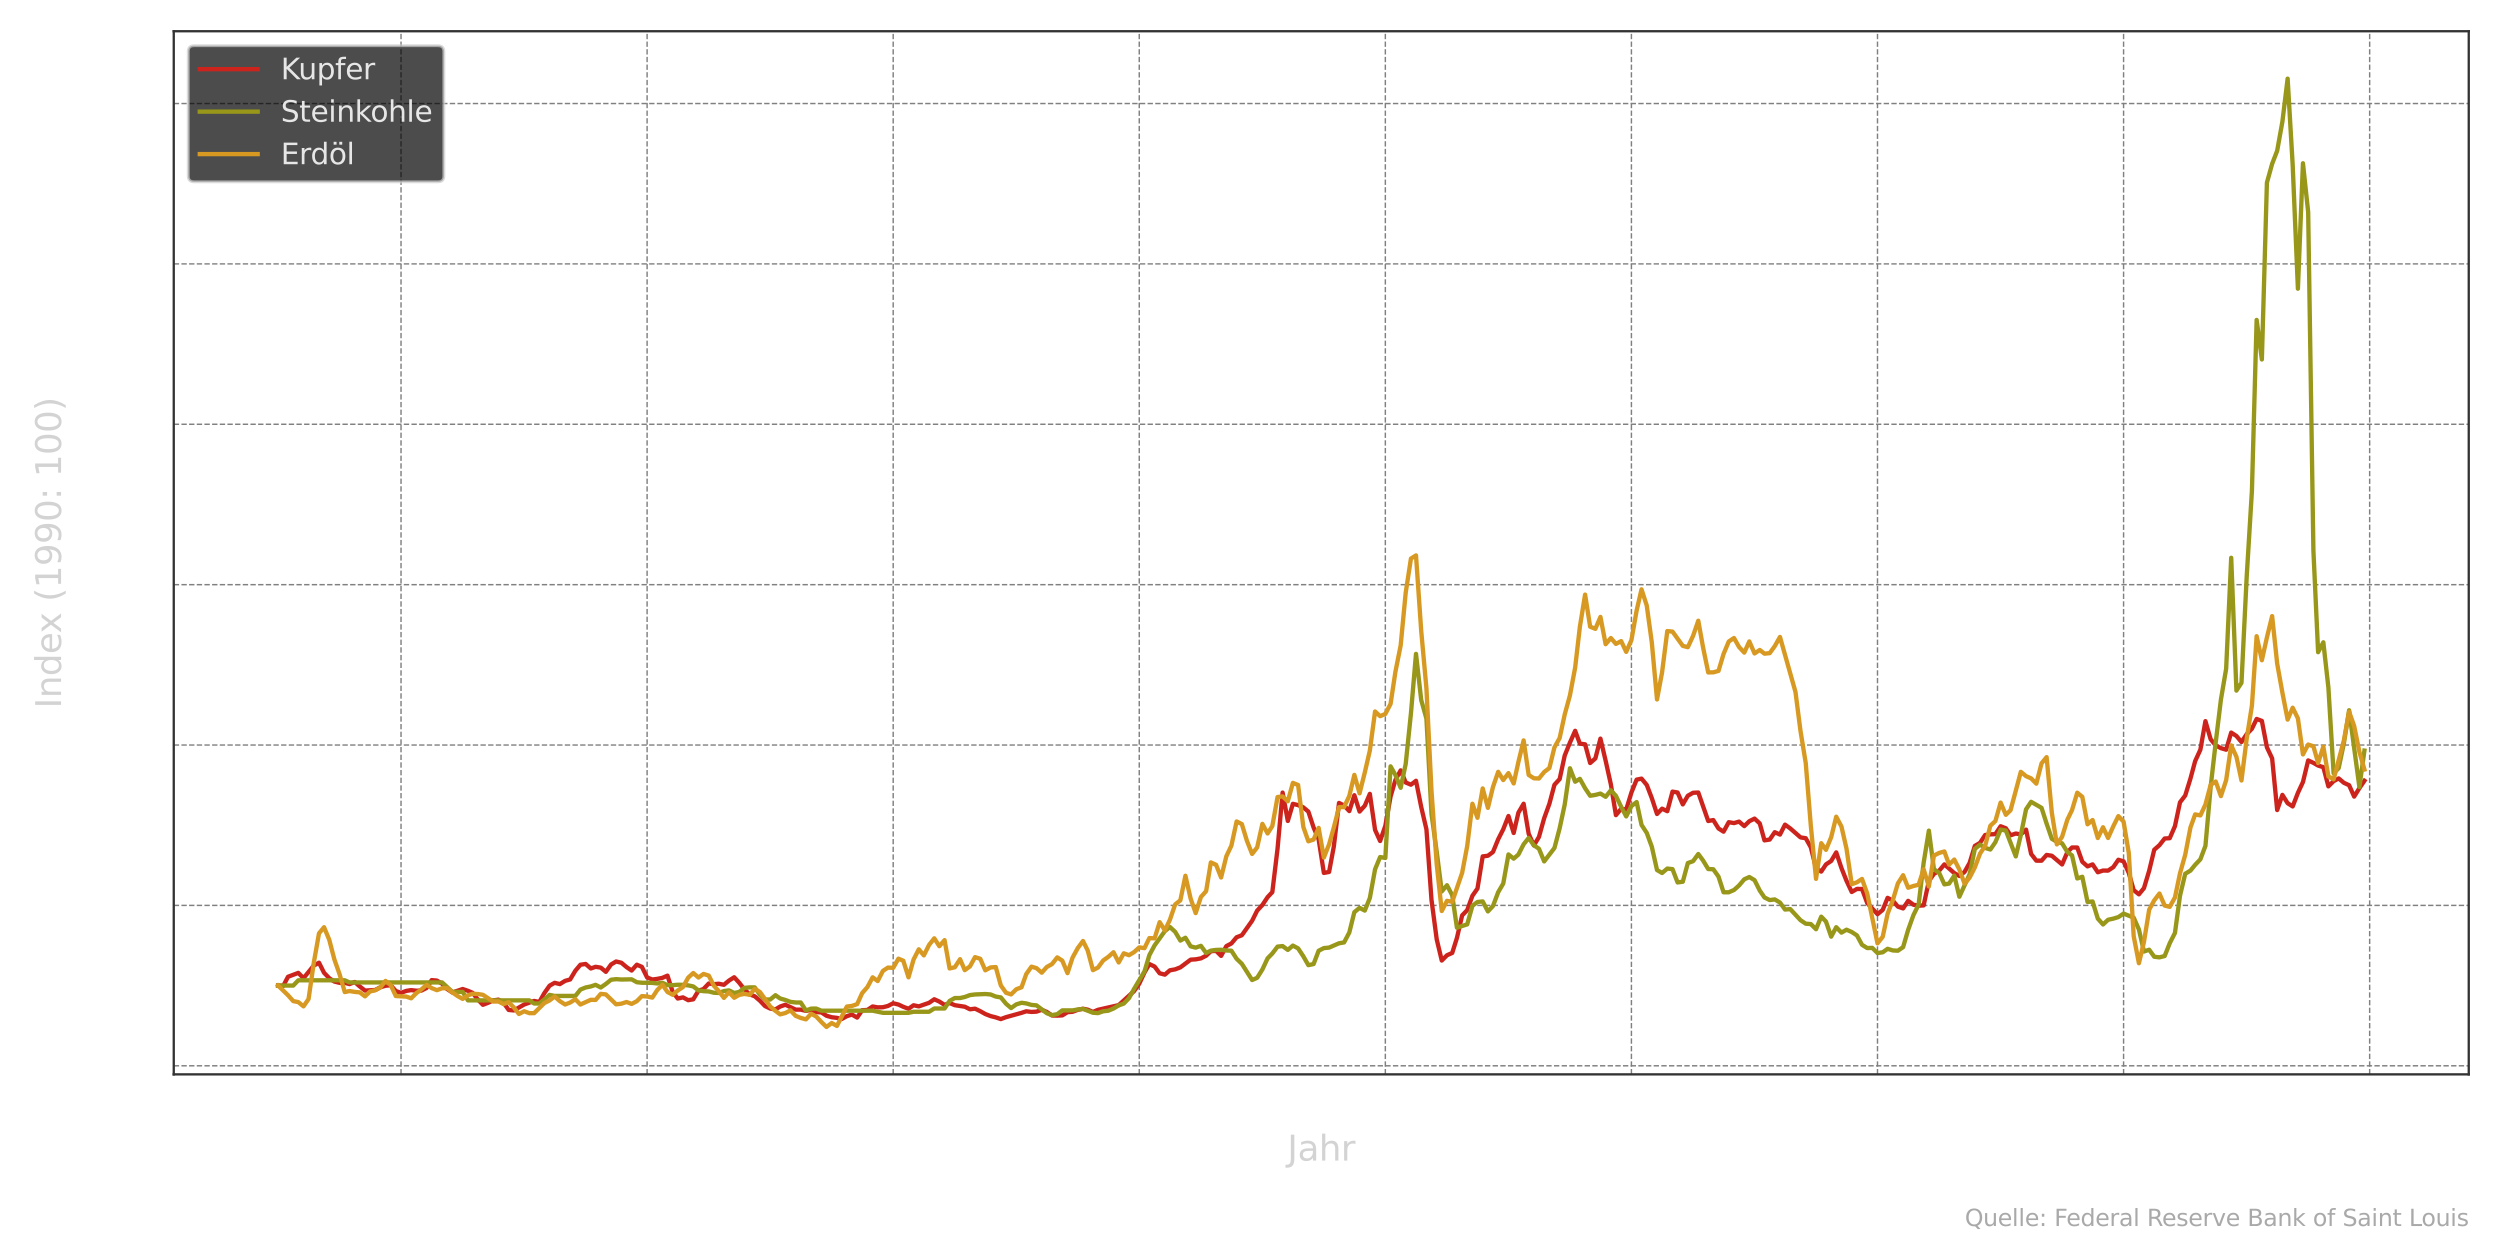 <?xml version="1.0" encoding="utf-8" standalone="no"?>
<!DOCTYPE svg PUBLIC "-//W3C//DTD SVG 1.1//EN"
  "http://www.w3.org/Graphics/SVG/1.1/DTD/svg11.dtd">
<svg xmlns:xlink="http://www.w3.org/1999/xlink" width="864pt" height="432pt" viewBox="0 0 864 432" xmlns="http://www.w3.org/2000/svg" version="1.1">
 <defs>
  <style type="text/css">*{stroke-linejoin: round; stroke-linecap: butt}</style>
 </defs>
 <g id="figure_1">
  <g id="patch_1">
   <path d="M 0 432 
L 864 432 
L 864 0 
L 0 0 
L 0 432 
z
" style="fill: none"/>
  </g>
  <g id="axes_1">
   <g id="patch_2">
    <path d="M 60.05 371.304 
L 853.2 371.304 
L 853.2 10.8 
L 60.05 10.8 
L 60.05 371.304 
z
" style="fill: none"/>
   </g>
   <g id="matplotlib.axis_1">
    <g id="xtick_1">
     <g id="line2d_1">
      <path d="M 138.595 371.304 
L 138.595 10.8 
" clip-path="url(#p6fa667bc8e)" style="fill: none; stroke-dasharray: 1.85,0.8; stroke-dashoffset: 0; stroke: #808080; stroke-width: 0.5"/>
     </g>
     <g id="line2d_2">
      <defs>
       <path id="m7ac11436cc" d="M 0 0 
L 0 3.5 
" style="stroke: #ffffff; stroke-width: 0.8"/>
      </defs>
      <g>
       <use xlink:href="#m7ac11436cc" x="138.595" y="371.304" style="fill: #ffffff; stroke: #ffffff; stroke-width: 0.8"/>
      </g>
     </g>
     <g id="text_1">
      <!-- 1992 -->
      <g style="fill: #ffffff" transform="translate(125.87 385.902) scale(0.1 -0.1)">
       <defs>
        <path id="DejaVuSans-31" d="M 794 531 
L 1825 531 
L 1825 4091 
L 703 3866 
L 703 4441 
L 1819 4666 
L 2450 4666 
L 2450 531 
L 3481 531 
L 3481 0 
L 794 0 
L 794 531 
z
" transform="scale(0.016)"/>
        <path id="DejaVuSans-39" d="M 703 97 
L 703 672 
Q 941 559 1184 500 
Q 1428 441 1663 441 
Q 2288 441 2617 861 
Q 2947 1281 2994 2138 
Q 2813 1869 2534 1725 
Q 2256 1581 1919 1581 
Q 1219 1581 811 2004 
Q 403 2428 403 3163 
Q 403 3881 828 4315 
Q 1253 4750 1959 4750 
Q 2769 4750 3195 4129 
Q 3622 3509 3622 2328 
Q 3622 1225 3098 567 
Q 2575 -91 1691 -91 
Q 1453 -91 1209 -44 
Q 966 3 703 97 
z
M 1959 2075 
Q 2384 2075 2632 2365 
Q 2881 2656 2881 3163 
Q 2881 3666 2632 3958 
Q 2384 4250 1959 4250 
Q 1534 4250 1286 3958 
Q 1038 3666 1038 3163 
Q 1038 2656 1286 2365 
Q 1534 2075 1959 2075 
z
" transform="scale(0.016)"/>
        <path id="DejaVuSans-32" d="M 1228 531 
L 3431 531 
L 3431 0 
L 469 0 
L 469 531 
Q 828 903 1448 1529 
Q 2069 2156 2228 2338 
Q 2531 2678 2651 2914 
Q 2772 3150 2772 3378 
Q 2772 3750 2511 3984 
Q 2250 4219 1831 4219 
Q 1534 4219 1204 4116 
Q 875 4013 500 3803 
L 500 4441 
Q 881 4594 1212 4672 
Q 1544 4750 1819 4750 
Q 2544 4750 2975 4387 
Q 3406 4025 3406 3419 
Q 3406 3131 3298 2873 
Q 3191 2616 2906 2266 
Q 2828 2175 2409 1742 
Q 1991 1309 1228 531 
z
" transform="scale(0.016)"/>
       </defs>
       <use xlink:href="#DejaVuSans-31"/>
       <use xlink:href="#DejaVuSans-39" x="63.623"/>
       <use xlink:href="#DejaVuSans-39" x="127.246"/>
       <use xlink:href="#DejaVuSans-32" x="190.869"/>
      </g>
     </g>
    </g>
    <g id="xtick_2">
     <g id="line2d_3">
      <path d="M 223.64 371.304 
L 223.64 10.8 
" clip-path="url(#p6fa667bc8e)" style="fill: none; stroke-dasharray: 1.85,0.8; stroke-dashoffset: 0; stroke: #808080; stroke-width: 0.5"/>
     </g>
     <g id="line2d_4">
      <g>
       <use xlink:href="#m7ac11436cc" x="223.64" y="371.304" style="fill: #ffffff; stroke: #ffffff; stroke-width: 0.8"/>
      </g>
     </g>
     <g id="text_2">
      <!-- 1996 -->
      <g style="fill: #ffffff" transform="translate(210.915 385.902) scale(0.1 -0.1)">
       <defs>
        <path id="DejaVuSans-36" d="M 2113 2584 
Q 1688 2584 1439 2293 
Q 1191 2003 1191 1497 
Q 1191 994 1439 701 
Q 1688 409 2113 409 
Q 2538 409 2786 701 
Q 3034 994 3034 1497 
Q 3034 2003 2786 2293 
Q 2538 2584 2113 2584 
z
M 3366 4563 
L 3366 3988 
Q 3128 4100 2886 4159 
Q 2644 4219 2406 4219 
Q 1781 4219 1451 3797 
Q 1122 3375 1075 2522 
Q 1259 2794 1537 2939 
Q 1816 3084 2150 3084 
Q 2853 3084 3261 2657 
Q 3669 2231 3669 1497 
Q 3669 778 3244 343 
Q 2819 -91 2113 -91 
Q 1303 -91 875 529 
Q 447 1150 447 2328 
Q 447 3434 972 4092 
Q 1497 4750 2381 4750 
Q 2619 4750 2861 4703 
Q 3103 4656 3366 4563 
z
" transform="scale(0.016)"/>
       </defs>
       <use xlink:href="#DejaVuSans-31"/>
       <use xlink:href="#DejaVuSans-39" x="63.623"/>
       <use xlink:href="#DejaVuSans-39" x="127.246"/>
       <use xlink:href="#DejaVuSans-36" x="190.869"/>
      </g>
     </g>
    </g>
    <g id="xtick_3">
     <g id="line2d_5">
      <path d="M 308.685 371.304 
L 308.685 10.8 
" clip-path="url(#p6fa667bc8e)" style="fill: none; stroke-dasharray: 1.85,0.8; stroke-dashoffset: 0; stroke: #808080; stroke-width: 0.5"/>
     </g>
     <g id="line2d_6">
      <g>
       <use xlink:href="#m7ac11436cc" x="308.685" y="371.304" style="fill: #ffffff; stroke: #ffffff; stroke-width: 0.8"/>
      </g>
     </g>
     <g id="text_3">
      <!-- 2000 -->
      <g style="fill: #ffffff" transform="translate(295.96 385.902) scale(0.1 -0.1)">
       <defs>
        <path id="DejaVuSans-30" d="M 2034 4250 
Q 1547 4250 1301 3770 
Q 1056 3291 1056 2328 
Q 1056 1369 1301 889 
Q 1547 409 2034 409 
Q 2525 409 2770 889 
Q 3016 1369 3016 2328 
Q 3016 3291 2770 3770 
Q 2525 4250 2034 4250 
z
M 2034 4750 
Q 2819 4750 3233 4129 
Q 3647 3509 3647 2328 
Q 3647 1150 3233 529 
Q 2819 -91 2034 -91 
Q 1250 -91 836 529 
Q 422 1150 422 2328 
Q 422 3509 836 4129 
Q 1250 4750 2034 4750 
z
" transform="scale(0.016)"/>
       </defs>
       <use xlink:href="#DejaVuSans-32"/>
       <use xlink:href="#DejaVuSans-30" x="63.623"/>
       <use xlink:href="#DejaVuSans-30" x="127.246"/>
       <use xlink:href="#DejaVuSans-30" x="190.869"/>
      </g>
     </g>
    </g>
    <g id="xtick_4">
     <g id="line2d_7">
      <path d="M 393.729 371.304 
L 393.729 10.8 
" clip-path="url(#p6fa667bc8e)" style="fill: none; stroke-dasharray: 1.85,0.8; stroke-dashoffset: 0; stroke: #808080; stroke-width: 0.5"/>
     </g>
     <g id="line2d_8">
      <g>
       <use xlink:href="#m7ac11436cc" x="393.729" y="371.304" style="fill: #ffffff; stroke: #ffffff; stroke-width: 0.8"/>
      </g>
     </g>
     <g id="text_4">
      <!-- 2004 -->
      <g style="fill: #ffffff" transform="translate(381.004 385.902) scale(0.1 -0.1)">
       <defs>
        <path id="DejaVuSans-34" d="M 2419 4116 
L 825 1625 
L 2419 1625 
L 2419 4116 
z
M 2253 4666 
L 3047 4666 
L 3047 1625 
L 3713 1625 
L 3713 1100 
L 3047 1100 
L 3047 0 
L 2419 0 
L 2419 1100 
L 313 1100 
L 313 1709 
L 2253 4666 
z
" transform="scale(0.016)"/>
       </defs>
       <use xlink:href="#DejaVuSans-32"/>
       <use xlink:href="#DejaVuSans-30" x="63.623"/>
       <use xlink:href="#DejaVuSans-30" x="127.246"/>
       <use xlink:href="#DejaVuSans-34" x="190.869"/>
      </g>
     </g>
    </g>
    <g id="xtick_5">
     <g id="line2d_9">
      <path d="M 478.774 371.304 
L 478.774 10.8 
" clip-path="url(#p6fa667bc8e)" style="fill: none; stroke-dasharray: 1.85,0.8; stroke-dashoffset: 0; stroke: #808080; stroke-width: 0.5"/>
     </g>
     <g id="line2d_10">
      <g>
       <use xlink:href="#m7ac11436cc" x="478.774" y="371.304" style="fill: #ffffff; stroke: #ffffff; stroke-width: 0.8"/>
      </g>
     </g>
     <g id="text_5">
      <!-- 2008 -->
      <g style="fill: #ffffff" transform="translate(466.049 385.902) scale(0.1 -0.1)">
       <defs>
        <path id="DejaVuSans-38" d="M 2034 2216 
Q 1584 2216 1326 1975 
Q 1069 1734 1069 1313 
Q 1069 891 1326 650 
Q 1584 409 2034 409 
Q 2484 409 2743 651 
Q 3003 894 3003 1313 
Q 3003 1734 2745 1975 
Q 2488 2216 2034 2216 
z
M 1403 2484 
Q 997 2584 770 2862 
Q 544 3141 544 3541 
Q 544 4100 942 4425 
Q 1341 4750 2034 4750 
Q 2731 4750 3128 4425 
Q 3525 4100 3525 3541 
Q 3525 3141 3298 2862 
Q 3072 2584 2669 2484 
Q 3125 2378 3379 2068 
Q 3634 1759 3634 1313 
Q 3634 634 3220 271 
Q 2806 -91 2034 -91 
Q 1263 -91 848 271 
Q 434 634 434 1313 
Q 434 1759 690 2068 
Q 947 2378 1403 2484 
z
M 1172 3481 
Q 1172 3119 1398 2916 
Q 1625 2713 2034 2713 
Q 2441 2713 2670 2916 
Q 2900 3119 2900 3481 
Q 2900 3844 2670 4047 
Q 2441 4250 2034 4250 
Q 1625 4250 1398 4047 
Q 1172 3844 1172 3481 
z
" transform="scale(0.016)"/>
       </defs>
       <use xlink:href="#DejaVuSans-32"/>
       <use xlink:href="#DejaVuSans-30" x="63.623"/>
       <use xlink:href="#DejaVuSans-30" x="127.246"/>
       <use xlink:href="#DejaVuSans-38" x="190.869"/>
      </g>
     </g>
    </g>
    <g id="xtick_6">
     <g id="line2d_11">
      <path d="M 563.818 371.304 
L 563.818 10.8 
" clip-path="url(#p6fa667bc8e)" style="fill: none; stroke-dasharray: 1.85,0.8; stroke-dashoffset: 0; stroke: #808080; stroke-width: 0.5"/>
     </g>
     <g id="line2d_12">
      <g>
       <use xlink:href="#m7ac11436cc" x="563.818" y="371.304" style="fill: #ffffff; stroke: #ffffff; stroke-width: 0.8"/>
      </g>
     </g>
     <g id="text_6">
      <!-- 2012 -->
      <g style="fill: #ffffff" transform="translate(551.093 385.902) scale(0.1 -0.1)">
       <use xlink:href="#DejaVuSans-32"/>
       <use xlink:href="#DejaVuSans-30" x="63.623"/>
       <use xlink:href="#DejaVuSans-31" x="127.246"/>
       <use xlink:href="#DejaVuSans-32" x="190.869"/>
      </g>
     </g>
    </g>
    <g id="xtick_7">
     <g id="line2d_13">
      <path d="M 648.863 371.304 
L 648.863 10.8 
" clip-path="url(#p6fa667bc8e)" style="fill: none; stroke-dasharray: 1.85,0.8; stroke-dashoffset: 0; stroke: #808080; stroke-width: 0.5"/>
     </g>
     <g id="line2d_14">
      <g>
       <use xlink:href="#m7ac11436cc" x="648.863" y="371.304" style="fill: #ffffff; stroke: #ffffff; stroke-width: 0.8"/>
      </g>
     </g>
     <g id="text_7">
      <!-- 2016 -->
      <g style="fill: #ffffff" transform="translate(636.138 385.902) scale(0.1 -0.1)">
       <use xlink:href="#DejaVuSans-32"/>
       <use xlink:href="#DejaVuSans-30" x="63.623"/>
       <use xlink:href="#DejaVuSans-31" x="127.246"/>
       <use xlink:href="#DejaVuSans-36" x="190.869"/>
      </g>
     </g>
    </g>
    <g id="xtick_8">
     <g id="line2d_15">
      <path d="M 733.908 371.304 
L 733.908 10.8 
" clip-path="url(#p6fa667bc8e)" style="fill: none; stroke-dasharray: 1.85,0.8; stroke-dashoffset: 0; stroke: #808080; stroke-width: 0.5"/>
     </g>
     <g id="line2d_16">
      <g>
       <use xlink:href="#m7ac11436cc" x="733.908" y="371.304" style="fill: #ffffff; stroke: #ffffff; stroke-width: 0.8"/>
      </g>
     </g>
     <g id="text_8">
      <!-- 2020 -->
      <g style="fill: #ffffff" transform="translate(721.183 385.902) scale(0.1 -0.1)">
       <use xlink:href="#DejaVuSans-32"/>
       <use xlink:href="#DejaVuSans-30" x="63.623"/>
       <use xlink:href="#DejaVuSans-32" x="127.246"/>
       <use xlink:href="#DejaVuSans-30" x="190.869"/>
      </g>
     </g>
    </g>
    <g id="xtick_9">
     <g id="line2d_17">
      <path d="M 818.952 371.304 
L 818.952 10.8 
" clip-path="url(#p6fa667bc8e)" style="fill: none; stroke-dasharray: 1.85,0.8; stroke-dashoffset: 0; stroke: #808080; stroke-width: 0.5"/>
     </g>
     <g id="line2d_18">
      <g>
       <use xlink:href="#m7ac11436cc" x="818.952" y="371.304" style="fill: #ffffff; stroke: #ffffff; stroke-width: 0.8"/>
      </g>
     </g>
     <g id="text_9">
      <!-- 2024 -->
      <g style="fill: #ffffff" transform="translate(806.227 385.902) scale(0.1 -0.1)">
       <use xlink:href="#DejaVuSans-32"/>
       <use xlink:href="#DejaVuSans-30" x="63.623"/>
       <use xlink:href="#DejaVuSans-32" x="127.246"/>
       <use xlink:href="#DejaVuSans-34" x="190.869"/>
      </g>
     </g>
    </g>
    <g id="text_10">
     <!-- Jahr -->
     <g style="fill: #d3d3d3" transform="translate(444.909 401.1) scale(0.12 -0.12)">
      <defs>
       <path id="DejaVuSans-4a" d="M 628 4666 
L 1259 4666 
L 1259 325 
Q 1259 -519 939 -900 
Q 619 -1281 -91 -1281 
L -331 -1281 
L -331 -750 
L -134 -750 
Q 284 -750 456 -515 
Q 628 -281 628 325 
L 628 4666 
z
" transform="scale(0.016)"/>
       <path id="DejaVuSans-61" d="M 2194 1759 
Q 1497 1759 1228 1600 
Q 959 1441 959 1056 
Q 959 750 1161 570 
Q 1363 391 1709 391 
Q 2188 391 2477 730 
Q 2766 1069 2766 1631 
L 2766 1759 
L 2194 1759 
z
M 3341 1997 
L 3341 0 
L 2766 0 
L 2766 531 
Q 2569 213 2275 61 
Q 1981 -91 1556 -91 
Q 1019 -91 701 211 
Q 384 513 384 1019 
Q 384 1609 779 1909 
Q 1175 2209 1959 2209 
L 2766 2209 
L 2766 2266 
Q 2766 2663 2505 2880 
Q 2244 3097 1772 3097 
Q 1472 3097 1187 3025 
Q 903 2953 641 2809 
L 641 3341 
Q 956 3463 1253 3523 
Q 1550 3584 1831 3584 
Q 2591 3584 2966 3190 
Q 3341 2797 3341 1997 
z
" transform="scale(0.016)"/>
       <path id="DejaVuSans-68" d="M 3513 2113 
L 3513 0 
L 2938 0 
L 2938 2094 
Q 2938 2591 2744 2837 
Q 2550 3084 2163 3084 
Q 1697 3084 1428 2787 
Q 1159 2491 1159 1978 
L 1159 0 
L 581 0 
L 581 4863 
L 1159 4863 
L 1159 2956 
Q 1366 3272 1645 3428 
Q 1925 3584 2291 3584 
Q 2894 3584 3203 3211 
Q 3513 2838 3513 2113 
z
" transform="scale(0.016)"/>
       <path id="DejaVuSans-72" d="M 2631 2963 
Q 2534 3019 2420 3045 
Q 2306 3072 2169 3072 
Q 1681 3072 1420 2755 
Q 1159 2438 1159 1844 
L 1159 0 
L 581 0 
L 581 3500 
L 1159 3500 
L 1159 2956 
Q 1341 3275 1631 3429 
Q 1922 3584 2338 3584 
Q 2397 3584 2469 3576 
Q 2541 3569 2628 3553 
L 2631 2963 
z
" transform="scale(0.016)"/>
      </defs>
      <use xlink:href="#DejaVuSans-4a"/>
      <use xlink:href="#DejaVuSans-61" x="29.492"/>
      <use xlink:href="#DejaVuSans-68" x="90.771"/>
      <use xlink:href="#DejaVuSans-72" x="154.15"/>
     </g>
    </g>
   </g>
   <g id="matplotlib.axis_2">
    <g id="ytick_1">
     <g id="line2d_19">
      <path d="M 60.05 368.332 
L 853.2 368.332 
" clip-path="url(#p6fa667bc8e)" style="fill: none; stroke-dasharray: 1.85,0.8; stroke-dashoffset: 0; stroke: #808080; stroke-width: 0.5"/>
     </g>
     <g id="line2d_20">
      <defs>
       <path id="mc4eb209699" d="M 0 0 
L -3.5 0 
" style="stroke: #ffffff; stroke-width: 0.8"/>
      </defs>
      <g>
       <use xlink:href="#mc4eb209699" x="60.05" y="368.332" style="fill: #ffffff; stroke: #ffffff; stroke-width: 0.8"/>
      </g>
     </g>
     <g id="text_11">
      <!-- 0 -->
      <g style="fill: #ffffff" transform="translate(46.688 372.131) scale(0.1 -0.1)">
       <use xlink:href="#DejaVuSans-30"/>
      </g>
     </g>
    </g>
    <g id="ytick_2">
     <g id="line2d_21">
      <path d="M 60.05 312.907 
L 853.2 312.907 
" clip-path="url(#p6fa667bc8e)" style="fill: none; stroke-dasharray: 1.85,0.8; stroke-dashoffset: 0; stroke: #808080; stroke-width: 0.5"/>
     </g>
     <g id="line2d_22">
      <g>
       <use xlink:href="#mc4eb209699" x="60.05" y="312.907" style="fill: #ffffff; stroke: #ffffff; stroke-width: 0.8"/>
      </g>
     </g>
     <g id="text_12">
      <!-- 200 -->
      <g style="fill: #ffffff" transform="translate(33.962 316.706) scale(0.1 -0.1)">
       <use xlink:href="#DejaVuSans-32"/>
       <use xlink:href="#DejaVuSans-30" x="63.623"/>
       <use xlink:href="#DejaVuSans-30" x="127.246"/>
      </g>
     </g>
    </g>
    <g id="ytick_3">
     <g id="line2d_23">
      <path d="M 60.05 257.481 
L 853.2 257.481 
" clip-path="url(#p6fa667bc8e)" style="fill: none; stroke-dasharray: 1.85,0.8; stroke-dashoffset: 0; stroke: #808080; stroke-width: 0.5"/>
     </g>
     <g id="line2d_24">
      <g>
       <use xlink:href="#mc4eb209699" x="60.05" y="257.481" style="fill: #ffffff; stroke: #ffffff; stroke-width: 0.8"/>
      </g>
     </g>
     <g id="text_13">
      <!-- 400 -->
      <g style="fill: #ffffff" transform="translate(33.962 261.281) scale(0.1 -0.1)">
       <use xlink:href="#DejaVuSans-34"/>
       <use xlink:href="#DejaVuSans-30" x="63.623"/>
       <use xlink:href="#DejaVuSans-30" x="127.246"/>
      </g>
     </g>
    </g>
    <g id="ytick_4">
     <g id="line2d_25">
      <path d="M 60.05 202.056 
L 853.2 202.056 
" clip-path="url(#p6fa667bc8e)" style="fill: none; stroke-dasharray: 1.85,0.8; stroke-dashoffset: 0; stroke: #808080; stroke-width: 0.5"/>
     </g>
     <g id="line2d_26">
      <g>
       <use xlink:href="#mc4eb209699" x="60.05" y="202.056" style="fill: #ffffff; stroke: #ffffff; stroke-width: 0.8"/>
      </g>
     </g>
     <g id="text_14">
      <!-- 600 -->
      <g style="fill: #ffffff" transform="translate(33.962 205.855) scale(0.1 -0.1)">
       <use xlink:href="#DejaVuSans-36"/>
       <use xlink:href="#DejaVuSans-30" x="63.623"/>
       <use xlink:href="#DejaVuSans-30" x="127.246"/>
      </g>
     </g>
    </g>
    <g id="ytick_5">
     <g id="line2d_27">
      <path d="M 60.05 146.631 
L 853.2 146.631 
" clip-path="url(#p6fa667bc8e)" style="fill: none; stroke-dasharray: 1.85,0.8; stroke-dashoffset: 0; stroke: #808080; stroke-width: 0.5"/>
     </g>
     <g id="line2d_28">
      <g>
       <use xlink:href="#mc4eb209699" x="60.05" y="146.631" style="fill: #ffffff; stroke: #ffffff; stroke-width: 0.8"/>
      </g>
     </g>
     <g id="text_15">
      <!-- 800 -->
      <g style="fill: #ffffff" transform="translate(33.962 150.43) scale(0.1 -0.1)">
       <use xlink:href="#DejaVuSans-38"/>
       <use xlink:href="#DejaVuSans-30" x="63.623"/>
       <use xlink:href="#DejaVuSans-30" x="127.246"/>
      </g>
     </g>
    </g>
    <g id="ytick_6">
     <g id="line2d_29">
      <path d="M 60.05 91.205 
L 853.2 91.205 
" clip-path="url(#p6fa667bc8e)" style="fill: none; stroke-dasharray: 1.85,0.8; stroke-dashoffset: 0; stroke: #808080; stroke-width: 0.5"/>
     </g>
     <g id="line2d_30">
      <g>
       <use xlink:href="#mc4eb209699" x="60.05" y="91.205" style="fill: #ffffff; stroke: #ffffff; stroke-width: 0.8"/>
      </g>
     </g>
     <g id="text_16">
      <!-- 1000 -->
      <g style="fill: #ffffff" transform="translate(27.6 95.005) scale(0.1 -0.1)">
       <use xlink:href="#DejaVuSans-31"/>
       <use xlink:href="#DejaVuSans-30" x="63.623"/>
       <use xlink:href="#DejaVuSans-30" x="127.246"/>
       <use xlink:href="#DejaVuSans-30" x="190.869"/>
      </g>
     </g>
    </g>
    <g id="ytick_7">
     <g id="line2d_31">
      <path d="M 60.05 35.78 
L 853.2 35.78 
" clip-path="url(#p6fa667bc8e)" style="fill: none; stroke-dasharray: 1.85,0.8; stroke-dashoffset: 0; stroke: #808080; stroke-width: 0.5"/>
     </g>
     <g id="line2d_32">
      <g>
       <use xlink:href="#mc4eb209699" x="60.05" y="35.78" style="fill: #ffffff; stroke: #ffffff; stroke-width: 0.8"/>
      </g>
     </g>
     <g id="text_17">
      <!-- 1200 -->
      <g style="fill: #ffffff" transform="translate(27.6 39.579) scale(0.1 -0.1)">
       <use xlink:href="#DejaVuSans-31"/>
       <use xlink:href="#DejaVuSans-32" x="63.623"/>
       <use xlink:href="#DejaVuSans-30" x="127.246"/>
       <use xlink:href="#DejaVuSans-30" x="190.869"/>
      </g>
     </g>
    </g>
    <g id="text_18">
     <!-- Index (1990: 100) -->
     <g style="fill: #d3d3d3" transform="translate(21.104 244.811) rotate(-90) scale(0.12 -0.12)">
      <defs>
       <path id="DejaVuSans-49" d="M 628 4666 
L 1259 4666 
L 1259 0 
L 628 0 
L 628 4666 
z
" transform="scale(0.016)"/>
       <path id="DejaVuSans-6e" d="M 3513 2113 
L 3513 0 
L 2938 0 
L 2938 2094 
Q 2938 2591 2744 2837 
Q 2550 3084 2163 3084 
Q 1697 3084 1428 2787 
Q 1159 2491 1159 1978 
L 1159 0 
L 581 0 
L 581 3500 
L 1159 3500 
L 1159 2956 
Q 1366 3272 1645 3428 
Q 1925 3584 2291 3584 
Q 2894 3584 3203 3211 
Q 3513 2838 3513 2113 
z
" transform="scale(0.016)"/>
       <path id="DejaVuSans-64" d="M 2906 2969 
L 2906 4863 
L 3481 4863 
L 3481 0 
L 2906 0 
L 2906 525 
Q 2725 213 2448 61 
Q 2172 -91 1784 -91 
Q 1150 -91 751 415 
Q 353 922 353 1747 
Q 353 2572 751 3078 
Q 1150 3584 1784 3584 
Q 2172 3584 2448 3432 
Q 2725 3281 2906 2969 
z
M 947 1747 
Q 947 1113 1208 752 
Q 1469 391 1925 391 
Q 2381 391 2643 752 
Q 2906 1113 2906 1747 
Q 2906 2381 2643 2742 
Q 2381 3103 1925 3103 
Q 1469 3103 1208 2742 
Q 947 2381 947 1747 
z
" transform="scale(0.016)"/>
       <path id="DejaVuSans-65" d="M 3597 1894 
L 3597 1613 
L 953 1613 
Q 991 1019 1311 708 
Q 1631 397 2203 397 
Q 2534 397 2845 478 
Q 3156 559 3463 722 
L 3463 178 
Q 3153 47 2828 -22 
Q 2503 -91 2169 -91 
Q 1331 -91 842 396 
Q 353 884 353 1716 
Q 353 2575 817 3079 
Q 1281 3584 2069 3584 
Q 2775 3584 3186 3129 
Q 3597 2675 3597 1894 
z
M 3022 2063 
Q 3016 2534 2758 2815 
Q 2500 3097 2075 3097 
Q 1594 3097 1305 2825 
Q 1016 2553 972 2059 
L 3022 2063 
z
" transform="scale(0.016)"/>
       <path id="DejaVuSans-78" d="M 3513 3500 
L 2247 1797 
L 3578 0 
L 2900 0 
L 1881 1375 
L 863 0 
L 184 0 
L 1544 1831 
L 300 3500 
L 978 3500 
L 1906 2253 
L 2834 3500 
L 3513 3500 
z
" transform="scale(0.016)"/>
       <path id="DejaVuSans-20" transform="scale(0.016)"/>
       <path id="DejaVuSans-28" d="M 1984 4856 
Q 1566 4138 1362 3434 
Q 1159 2731 1159 2009 
Q 1159 1288 1364 580 
Q 1569 -128 1984 -844 
L 1484 -844 
Q 1016 -109 783 600 
Q 550 1309 550 2009 
Q 550 2706 781 3412 
Q 1013 4119 1484 4856 
L 1984 4856 
z
" transform="scale(0.016)"/>
       <path id="DejaVuSans-3a" d="M 750 794 
L 1409 794 
L 1409 0 
L 750 0 
L 750 794 
z
M 750 3309 
L 1409 3309 
L 1409 2516 
L 750 2516 
L 750 3309 
z
" transform="scale(0.016)"/>
       <path id="DejaVuSans-29" d="M 513 4856 
L 1013 4856 
Q 1481 4119 1714 3412 
Q 1947 2706 1947 2009 
Q 1947 1309 1714 600 
Q 1481 -109 1013 -844 
L 513 -844 
Q 928 -128 1133 580 
Q 1338 1288 1338 2009 
Q 1338 2731 1133 3434 
Q 928 4138 513 4856 
z
" transform="scale(0.016)"/>
      </defs>
      <use xlink:href="#DejaVuSans-49"/>
      <use xlink:href="#DejaVuSans-6e" x="29.492"/>
      <use xlink:href="#DejaVuSans-64" x="92.871"/>
      <use xlink:href="#DejaVuSans-65" x="156.348"/>
      <use xlink:href="#DejaVuSans-78" x="216.121"/>
      <use xlink:href="#DejaVuSans-20" x="275.301"/>
      <use xlink:href="#DejaVuSans-28" x="307.088"/>
      <use xlink:href="#DejaVuSans-31" x="346.102"/>
      <use xlink:href="#DejaVuSans-39" x="409.725"/>
      <use xlink:href="#DejaVuSans-39" x="473.348"/>
      <use xlink:href="#DejaVuSans-30" x="536.971"/>
      <use xlink:href="#DejaVuSans-3a" x="600.594"/>
      <use xlink:href="#DejaVuSans-20" x="634.285"/>
      <use xlink:href="#DejaVuSans-31" x="666.072"/>
      <use xlink:href="#DejaVuSans-30" x="729.695"/>
      <use xlink:href="#DejaVuSans-30" x="793.318"/>
      <use xlink:href="#DejaVuSans-29" x="856.941"/>
     </g>
    </g>
   </g>
   <g id="line2d_33">
    <path d="M 96.102 340.619 
L 97.907 340.697 
L 99.537 337.572 
L 103.087 336.229 
L 104.892 338.062 
L 108.443 333.698 
L 110.247 332.716 
L 111.994 336.203 
L 113.798 338.062 
L 115.544 339.225 
L 117.349 339.664 
L 119.153 339.664 
L 120.783 340.103 
L 122.588 339.38 
L 124.334 340.914 
L 126.139 342.347 
L 129.689 342.135 
L 131.494 341.17 
L 133.24 340.677 
L 135.045 340.501 
L 136.791 342.49 
L 138.595 343.138 
L 140.4 342.455 
L 142.088 342.187 
L 143.893 342.393 
L 145.639 342.333 
L 147.443 341.429 
L 149.19 338.725 
L 150.994 338.887 
L 152.799 339.986 
L 154.545 341.827 
L 156.349 343.007 
L 159.9 341.807 
L 161.705 342.416 
L 163.335 343.117 
L 165.139 345.445 
L 166.885 347.253 
L 168.69 346.567 
L 170.436 345.753 
L 172.241 345.475 
L 174.045 346.563 
L 175.792 349.037 
L 177.596 349.206 
L 181.147 347.162 
L 184.581 345.919 
L 186.386 346.292 
L 188.132 343.209 
L 189.937 340.648 
L 191.683 339.662 
L 193.487 340.102 
L 195.292 338.988 
L 197.038 338.505 
L 198.843 335.488 
L 200.589 333.413 
L 202.393 333.149 
L 204.198 334.705 
L 205.828 334.128 
L 207.632 334.418 
L 209.379 335.863 
L 211.183 333.331 
L 212.929 332.291 
L 214.734 332.717 
L 216.538 334.236 
L 218.285 335.412 
L 220.089 333.402 
L 221.836 334.145 
L 223.64 337.814 
L 225.445 338.521 
L 227.133 338.302 
L 228.937 337.941 
L 230.683 337.184 
L 232.488 342.821 
L 234.234 345.09 
L 236.039 344.693 
L 237.843 345.663 
L 239.59 345.368 
L 241.394 342.378 
L 243.14 341.802 
L 244.945 339.896 
L 246.749 340.138 
L 248.379 339.979 
L 250.184 340.341 
L 251.93 338.889 
L 253.735 337.741 
L 255.481 339.64 
L 257.285 341.972 
L 259.09 343.68 
L 260.836 344.308 
L 262.641 345.857 
L 264.387 347.697 
L 266.191 348.562 
L 267.996 348.838 
L 269.626 347.864 
L 271.43 347.243 
L 274.981 348.925 
L 276.727 348.936 
L 278.532 349.355 
L 280.336 349.04 
L 282.083 349.758 
L 283.887 349.896 
L 285.634 351.043 
L 287.438 351.556 
L 289.243 351.779 
L 290.872 352.183 
L 292.677 351.184 
L 294.423 350.637 
L 296.228 351.671 
L 297.974 349.129 
L 299.779 349.04 
L 301.583 347.834 
L 303.329 348.144 
L 305.134 348.103 
L 306.88 347.656 
L 308.685 346.731 
L 310.489 347.163 
L 312.177 347.95 
L 313.982 348.628 
L 315.728 347.42 
L 317.533 347.806 
L 321.083 346.576 
L 322.888 345.348 
L 324.634 346.139 
L 326.439 347.296 
L 328.185 346.631 
L 329.989 347.397 
L 333.424 347.923 
L 335.228 348.815 
L 336.975 348.594 
L 338.779 349.465 
L 340.525 350.446 
L 342.33 351.153 
L 344.134 351.606 
L 345.881 352.196 
L 347.685 351.529 
L 353.041 350.041 
L 354.67 349.501 
L 356.475 349.722 
L 358.221 349.623 
L 360.026 348.995 
L 361.772 349.725 
L 363.577 350.96 
L 365.381 351.006 
L 367.127 350.921 
L 368.932 349.81 
L 370.678 349.67 
L 372.483 348.999 
L 374.287 348.626 
L 375.917 348.935 
L 377.722 349.73 
L 379.468 348.989 
L 386.628 347.366 
L 391.925 342.535 
L 393.729 339.964 
L 395.534 336.095 
L 397.222 333.184 
L 399.026 334.042 
L 400.773 336.368 
L 402.577 336.83 
L 404.323 335.333 
L 406.128 335.012 
L 407.932 334.321 
L 411.483 331.66 
L 413.23 331.549 
L 415.034 331.218 
L 416.839 330.292 
L 418.468 328.748 
L 420.273 328.62 
L 422.019 330.353 
L 423.824 326.981 
L 425.57 326.059 
L 427.375 323.91 
L 429.179 323.221 
L 432.73 318.213 
L 434.476 314.712 
L 436.281 312.757 
L 438.085 310.05 
L 439.715 308.308 
L 441.52 293.304 
L 443.266 273.918 
L 445.07 283.717 
L 446.817 277.813 
L 448.621 278.24 
L 450.426 279.032 
L 452.172 280.499 
L 453.976 285.983 
L 455.723 290.064 
L 457.527 301.681 
L 459.332 301.344 
L 460.962 292.591 
L 462.766 277.501 
L 464.512 278.384 
L 466.317 280.302 
L 468.063 274.835 
L 469.868 280.467 
L 471.672 278.462 
L 473.419 274.37 
L 475.223 286.825 
L 476.969 290.653 
L 478.774 285.402 
L 480.578 275.301 
L 482.266 269.523 
L 484.071 266.245 
L 485.817 270.439 
L 487.622 271.191 
L 489.368 269.843 
L 491.173 278.902 
L 492.977 286.618 
L 494.723 310.988 
L 496.528 324.644 
L 498.274 331.956 
L 500.079 330.137 
L 501.883 329.339 
L 503.513 324.156 
L 505.318 316.353 
L 507.064 314.543 
L 508.868 309.576 
L 510.615 307.081 
L 512.419 295.97 
L 514.224 295.748 
L 515.97 294.457 
L 517.774 290.047 
L 519.521 286.596 
L 521.325 282.023 
L 523.13 287.877 
L 524.76 280.856 
L 526.564 277.776 
L 528.31 288.164 
L 530.115 292.167 
L 531.861 289.249 
L 533.666 282.781 
L 535.47 277.779 
L 537.217 271.217 
L 539.021 269.241 
L 540.767 261.106 
L 542.572 256.65 
L 544.376 252.576 
L 546.006 257 
L 547.811 257.241 
L 549.557 263.697 
L 551.362 262.113 
L 553.108 255.276 
L 554.912 262.92 
L 556.717 271.095 
L 558.463 281.709 
L 560.268 279.52 
L 562.014 279.779 
L 563.818 273.886 
L 565.623 269.439 
L 567.311 269.096 
L 569.116 271.267 
L 570.862 275.819 
L 572.666 281.309 
L 574.413 279.482 
L 576.217 280.347 
L 578.022 273.584 
L 579.768 273.885 
L 581.572 277.995 
L 583.319 275.004 
L 585.123 273.982 
L 586.928 273.898 
L 590.362 283.736 
L 592.108 283.413 
L 593.913 286.324 
L 595.659 287.42 
L 597.464 284.145 
L 599.268 284.461 
L 601.015 283.948 
L 602.819 285.499 
L 604.565 283.809 
L 606.37 282.912 
L 608.174 284.579 
L 609.804 290.426 
L 611.609 290.151 
L 613.355 287.602 
L 615.16 288.422 
L 616.906 284.998 
L 618.71 286.305 
L 622.261 289.402 
L 624.066 289.691 
L 625.812 292.811 
L 627.616 300.027 
L 629.421 301.213 
L 631.051 298.748 
L 632.855 297.549 
L 634.602 294.588 
L 636.406 299.998 
L 638.152 304.406 
L 639.957 308.265 
L 641.761 307.212 
L 643.508 307.225 
L 645.312 312.101 
L 648.863 315.945 
L 650.668 314.459 
L 652.356 310.298 
L 654.16 311.248 
L 655.906 313.335 
L 657.711 313.951 
L 659.457 311.339 
L 661.262 312.666 
L 663.066 313.011 
L 664.813 312.905 
L 666.617 304.474 
L 668.363 302.021 
L 670.168 300.917 
L 671.972 298.734 
L 675.407 301.745 
L 677.153 302.733 
L 678.958 301.325 
L 680.704 298.216 
L 682.508 292.353 
L 684.313 291.28 
L 686.059 288.581 
L 687.864 288.359 
L 689.61 288.273 
L 691.414 285.555 
L 693.219 286.25 
L 694.849 288.679 
L 696.653 288.066 
L 698.4 288.374 
L 700.204 286.727 
L 701.95 295.104 
L 703.755 297.444 
L 705.559 297.447 
L 707.306 295.469 
L 709.11 295.746 
L 712.661 298.755 
L 714.466 294.521 
L 716.095 292.893 
L 717.9 292.906 
L 719.646 297.832 
L 721.451 299.421 
L 723.197 298.731 
L 725.002 301.446 
L 726.806 300.862 
L 728.552 300.885 
L 730.357 299.682 
L 732.103 297.139 
L 733.908 297.676 
L 735.712 301.7 
L 737.4 307.617 
L 739.205 309.078 
L 740.951 306.947 
L 742.756 300.917 
L 744.502 293.678 
L 746.306 292.086 
L 748.111 289.784 
L 749.857 289.679 
L 751.662 285.519 
L 753.408 277.28 
L 755.212 274.938 
L 757.017 269.094 
L 758.647 263.034 
L 760.451 259.091 
L 762.198 249.233 
L 764.002 255.498 
L 765.748 257.615 
L 767.553 258.56 
L 769.357 259.092 
L 771.104 253.182 
L 772.908 254.357 
L 774.655 256.439 
L 776.459 253.731 
L 778.264 251.847 
L 779.893 248.476 
L 781.698 249.139 
L 783.444 258.269 
L 785.249 262.105 
L 786.995 279.944 
L 788.8 274.719 
L 790.604 277.587 
L 792.35 278.699 
L 794.155 274.027 
L 795.901 270.264 
L 797.706 262.81 
L 799.51 263.639 
L 801.14 264.58 
L 802.945 265.132 
L 804.691 271.763 
L 806.495 269.966 
L 808.242 269.027 
L 810.046 270.537 
L 811.851 271.37 
L 813.597 275.299 
L 815.401 272.39 
L 817.148 269.833 
L 817.148 269.833 
" clip-path="url(#p6fa667bc8e)" style="fill: none; stroke: #cc241d; stroke-width: 1.5; stroke-linecap: square"/>
   </g>
   <g id="line2d_34">
    <path d="M 96.102 340.619 
L 101.341 340.619 
L 103.087 338.796 
L 119.153 338.796 
L 120.783 339.525 
L 152.799 339.525 
L 156.349 342.807 
L 159.9 342.807 
L 161.705 345.724 
L 182.951 345.724 
L 184.581 346.818 
L 186.386 346.818 
L 188.132 345.433 
L 189.937 343.828 
L 191.683 344.193 
L 198.843 344.193 
L 200.589 342.005 
L 202.393 341.276 
L 204.198 340.911 
L 205.828 340.364 
L 207.632 341.276 
L 209.379 340.058 
L 211.183 338.599 
L 212.929 338.395 
L 214.734 338.519 
L 218.285 338.453 
L 220.089 339.46 
L 221.836 339.635 
L 225.445 339.686 
L 227.133 339.883 
L 228.937 339.649 
L 230.683 340.474 
L 232.488 340.474 
L 234.234 340.328 
L 236.039 340.364 
L 237.843 340.546 
L 239.59 340.911 
L 241.394 342.297 
L 243.14 342.552 
L 244.945 342.639 
L 246.749 343.099 
L 248.379 343.172 
L 250.184 342.516 
L 251.93 342.275 
L 253.735 343.172 
L 255.481 342.807 
L 257.285 341.4 
L 259.09 341.239 
L 260.836 341.239 
L 262.641 343.828 
L 264.387 345.433 
L 266.191 345.433 
L 267.996 343.945 
L 269.626 345.083 
L 271.43 345.593 
L 273.177 346.249 
L 274.981 346.454 
L 276.727 346.454 
L 278.532 349.225 
L 280.336 348.576 
L 282.083 348.569 
L 283.887 349.298 
L 301.583 349.298 
L 305.134 350.027 
L 313.982 350.027 
L 315.728 349.662 
L 321.083 349.662 
L 322.888 348.532 
L 326.439 348.532 
L 328.185 345.907 
L 329.989 344.922 
L 331.794 344.922 
L 333.424 344.558 
L 335.228 343.901 
L 336.975 343.682 
L 340.525 343.537 
L 342.33 343.682 
L 344.134 344.412 
L 345.881 344.703 
L 347.685 346.891 
L 349.432 348.386 
L 351.236 347.11 
L 353.041 346.563 
L 354.67 346.782 
L 356.475 347.3 
L 358.221 347.453 
L 361.772 350.173 
L 363.577 350.829 
L 365.381 350.501 
L 367.127 349.188 
L 370.678 349.188 
L 372.483 348.876 
L 374.287 348.681 
L 377.722 350.009 
L 379.468 350.126 
L 381.272 349.501 
L 383.019 349.306 
L 384.823 348.544 
L 386.628 347.469 
L 388.374 346.844 
L 390.178 344.959 
L 391.925 341.765 
L 395.534 335.71 
L 397.222 330.094 
L 399.026 326.724 
L 402.577 321.801 
L 404.323 320.375 
L 406.128 322.036 
L 407.932 325.064 
L 409.679 324.087 
L 411.483 327.056 
L 413.23 327.505 
L 415.034 326.884 
L 416.839 329.344 
L 418.468 328.541 
L 420.273 328.287 
L 422.019 328.238 
L 423.824 328.482 
L 425.57 328.56 
L 427.375 331.364 
L 429.179 333.092 
L 432.73 338.693 
L 434.476 337.929 
L 436.281 335.046 
L 438.085 331.197 
L 439.715 329.525 
L 441.52 327.149 
L 443.266 326.966 
L 445.07 328.287 
L 446.817 326.797 
L 448.621 327.759 
L 450.426 330.491 
L 452.172 333.552 
L 453.976 333.17 
L 455.723 328.579 
L 457.527 327.665 
L 459.332 327.488 
L 462.766 325.996 
L 464.512 325.701 
L 466.317 322.278 
L 468.063 315.245 
L 469.868 313.757 
L 471.672 314.691 
L 473.419 310.347 
L 475.223 300.424 
L 476.969 296.199 
L 478.774 296.508 
L 480.578 264.856 
L 482.266 267.864 
L 484.071 272.259 
L 485.817 263.99 
L 487.622 246.55 
L 489.368 225.986 
L 491.173 241.945 
L 492.977 248.367 
L 494.723 281.28 
L 496.528 294.396 
L 498.274 308.087 
L 500.079 305.934 
L 501.883 309.39 
L 503.513 320.599 
L 507.064 319.459 
L 508.868 313.043 
L 510.615 311.725 
L 512.419 311.534 
L 514.224 314.986 
L 515.97 313.123 
L 517.774 308.338 
L 519.521 305.352 
L 521.325 295.299 
L 523.13 296.747 
L 524.76 295.332 
L 526.564 291.785 
L 528.31 289.617 
L 530.115 292.134 
L 531.861 293.317 
L 533.666 297.703 
L 537.217 293.065 
L 539.021 286.227 
L 540.767 278.058 
L 542.572 265.508 
L 544.376 270.153 
L 546.006 269.171 
L 547.811 272.413 
L 549.557 275.011 
L 551.362 274.72 
L 553.108 274.263 
L 554.912 275.376 
L 556.717 273.116 
L 558.463 275.048 
L 560.268 278.816 
L 562.014 282.148 
L 563.818 278.568 
L 565.623 277.196 
L 567.311 285.084 
L 569.116 287.853 
L 570.862 292.619 
L 572.666 300.688 
L 574.413 301.702 
L 576.217 300.176 
L 578.022 300.377 
L 579.768 304.968 
L 581.572 304.724 
L 583.319 298.266 
L 585.123 297.627 
L 586.928 295.151 
L 588.558 297.361 
L 590.362 300.339 
L 592.108 300.417 
L 593.913 302.957 
L 595.659 308.369 
L 597.464 308.37 
L 599.268 307.586 
L 601.015 306.02 
L 602.819 303.89 
L 604.565 303.102 
L 606.37 304.175 
L 608.174 307.782 
L 609.804 310.17 
L 611.609 311.068 
L 613.355 310.839 
L 615.16 311.923 
L 616.906 314.338 
L 618.71 314.184 
L 622.261 318.023 
L 624.066 319.229 
L 625.812 319.352 
L 627.616 321.136 
L 629.421 316.802 
L 631.051 318.489 
L 632.855 323.702 
L 634.602 320.439 
L 636.406 322.311 
L 638.152 321.306 
L 639.957 322.101 
L 641.761 323.288 
L 643.508 326.522 
L 645.312 327.654 
L 647.059 327.59 
L 648.863 329.367 
L 650.668 329.11 
L 652.356 327.904 
L 654.16 328.471 
L 655.906 328.566 
L 657.711 327.326 
L 659.457 321.353 
L 661.262 316.315 
L 663.066 312.634 
L 664.813 298.146 
L 666.617 287.07 
L 668.363 300.411 
L 670.168 301.658 
L 671.972 305.636 
L 673.602 305.37 
L 675.407 302.616 
L 677.153 309.903 
L 680.704 302.132 
L 682.508 293.382 
L 684.313 291.922 
L 686.059 293.034 
L 687.864 293.59 
L 689.61 291.051 
L 691.414 286.702 
L 693.219 287.034 
L 696.653 295.97 
L 698.4 288.567 
L 700.204 279.707 
L 701.95 277.109 
L 705.559 279.193 
L 707.306 284.638 
L 709.11 289.896 
L 710.857 290.924 
L 712.661 291.465 
L 714.466 294.414 
L 716.095 295.645 
L 717.9 303.598 
L 719.646 303.015 
L 721.451 311.718 
L 723.197 311.561 
L 725.002 317.473 
L 726.806 319.5 
L 728.552 317.87 
L 730.357 317.48 
L 732.103 316.944 
L 733.908 315.746 
L 737.4 317.133 
L 739.205 321.206 
L 740.951 328.843 
L 742.756 328.22 
L 744.502 330.649 
L 746.306 330.86 
L 748.111 330.405 
L 749.857 325.983 
L 751.662 322.426 
L 753.408 309.559 
L 755.212 301.971 
L 757.017 300.884 
L 758.647 298.882 
L 760.451 296.974 
L 762.198 292.336 
L 764.002 271.955 
L 765.748 256.608 
L 767.553 241.752 
L 769.357 231.138 
L 771.104 192.771 
L 772.908 238.665 
L 774.655 235.987 
L 776.459 199.314 
L 778.264 169.613 
L 779.893 110.575 
L 781.698 124.229 
L 783.444 63.133 
L 785.249 56.619 
L 786.995 52.097 
L 788.8 42.017 
L 790.604 27.187 
L 792.35 56.996 
L 794.155 99.768 
L 795.901 56.428 
L 797.706 73.312 
L 799.51 190.238 
L 801.14 225.394 
L 802.945 221.983 
L 804.691 237.6 
L 806.495 267.231 
L 808.242 265.482 
L 810.046 256.903 
L 811.851 245.464 
L 815.401 271.98 
L 817.148 259.405 
L 817.148 259.405 
" clip-path="url(#p6fa667bc8e)" style="fill: none; stroke: #98971a; stroke-width: 1.5; stroke-linecap: square"/>
   </g>
   <g id="line2d_35">
    <path d="M 96.102 340.619 
L 99.537 343.951 
L 101.341 345.984 
L 103.087 346.32 
L 104.892 347.798 
L 106.638 345.271 
L 108.443 332.752 
L 110.247 322.573 
L 111.994 320.45 
L 113.798 324.809 
L 115.544 331.532 
L 117.349 336.664 
L 119.153 342.86 
L 120.783 342.504 
L 122.588 342.799 
L 124.334 342.959 
L 126.139 344.338 
L 127.885 342.652 
L 129.689 342.222 
L 131.494 341.212 
L 133.24 339.008 
L 135.045 340.464 
L 136.791 344.23 
L 140.4 344.421 
L 142.088 345.016 
L 143.893 343.225 
L 145.639 341.951 
L 147.443 340.356 
L 149.19 341.495 
L 150.994 342.199 
L 152.799 341.544 
L 154.545 341.514 
L 156.349 342.987 
L 158.096 344.206 
L 159.9 345.217 
L 161.705 343.978 
L 163.335 343.454 
L 165.139 343.533 
L 166.885 343.803 
L 170.436 346.139 
L 172.241 346.102 
L 174.045 347.022 
L 175.792 346.359 
L 177.596 348.21 
L 179.342 350.429 
L 181.147 349.486 
L 182.951 350.152 
L 184.581 350.151 
L 188.132 346.651 
L 189.937 345.747 
L 191.683 344.401 
L 193.487 346.002 
L 195.292 347.156 
L 197.038 346.479 
L 198.843 345.34 
L 200.589 347.152 
L 204.198 345.529 
L 205.828 345.574 
L 207.632 343.478 
L 209.379 343.671 
L 212.929 347.1 
L 214.734 346.87 
L 216.538 346.293 
L 218.285 346.951 
L 220.089 346.005 
L 221.836 344.254 
L 223.64 344.388 
L 225.445 344.769 
L 227.133 342.177 
L 228.937 340.34 
L 230.683 342.824 
L 232.488 343.804 
L 234.234 342.302 
L 236.039 341.125 
L 237.843 337.857 
L 239.59 336.283 
L 241.394 337.829 
L 243.14 336.596 
L 244.945 337.165 
L 246.749 340.71 
L 248.379 342.507 
L 250.184 344.863 
L 251.93 342.922 
L 253.735 344.825 
L 255.481 343.831 
L 257.285 343.489 
L 259.09 343.798 
L 260.836 341.75 
L 262.641 342.838 
L 266.191 347.853 
L 267.996 349.364 
L 269.626 350.56 
L 271.43 350.099 
L 273.177 349.176 
L 274.981 351.089 
L 276.727 351.797 
L 278.532 352.286 
L 280.336 350.341 
L 282.083 351.305 
L 283.887 353.225 
L 285.634 354.917 
L 287.438 353.562 
L 289.243 354.562 
L 292.677 347.866 
L 294.423 347.642 
L 296.228 347.033 
L 297.974 343.203 
L 299.779 341.136 
L 301.583 337.767 
L 303.329 339.049 
L 305.134 335.539 
L 306.88 334.401 
L 308.685 334.487 
L 310.489 331.322 
L 312.177 332.03 
L 313.982 337.762 
L 315.728 331.62 
L 317.533 328.084 
L 319.279 330.182 
L 321.083 326.571 
L 322.888 324.285 
L 324.634 327.002 
L 326.439 324.918 
L 328.185 334.696 
L 329.989 334.281 
L 331.794 331.499 
L 333.424 335.278 
L 335.228 333.979 
L 336.975 330.784 
L 338.779 331.358 
L 340.525 335.335 
L 342.33 334.352 
L 344.134 334.219 
L 345.881 340.562 
L 347.685 343.106 
L 349.432 343.666 
L 351.236 341.882 
L 353.041 341.206 
L 354.67 336.643 
L 356.475 334.075 
L 358.221 334.598 
L 360.026 336.158 
L 361.772 334.191 
L 363.577 333.185 
L 365.381 330.873 
L 367.127 331.993 
L 368.932 336.313 
L 370.678 330.944 
L 372.483 327.654 
L 374.287 325.207 
L 375.917 328.5 
L 377.722 335.277 
L 379.468 334.38 
L 381.272 331.935 
L 383.019 330.697 
L 384.823 329.094 
L 386.628 332.625 
L 388.374 329.467 
L 390.178 330.11 
L 391.925 329.061 
L 393.729 327.426 
L 395.534 327.672 
L 397.222 324.201 
L 399.026 324.289 
L 400.773 318.702 
L 402.577 321.542 
L 404.323 317.86 
L 406.128 312.582 
L 407.932 311.141 
L 409.679 302.664 
L 411.483 310.569 
L 413.23 315.564 
L 415.034 310.007 
L 416.839 307.965 
L 418.468 298.052 
L 420.273 298.877 
L 422.019 303.259 
L 423.824 295.926 
L 425.57 292.247 
L 427.375 283.896 
L 429.179 284.806 
L 430.925 290.553 
L 432.73 295.12 
L 434.476 292.866 
L 436.281 284.739 
L 438.085 288.048 
L 439.715 285.485 
L 441.52 275.46 
L 443.266 275.235 
L 445.07 276.922 
L 446.817 270.573 
L 448.621 271.287 
L 450.426 285.775 
L 452.172 290.752 
L 453.976 290.138 
L 455.723 286.127 
L 457.527 296.37 
L 459.332 291.793 
L 460.962 286 
L 462.766 278.958 
L 464.512 278.922 
L 466.317 275.091 
L 468.063 267.811 
L 469.868 274.175 
L 471.672 266.967 
L 473.419 259.395 
L 475.223 245.896 
L 476.969 247.496 
L 478.774 246.74 
L 480.578 243.267 
L 482.266 232.124 
L 484.071 223.052 
L 485.817 204.793 
L 487.622 193.044 
L 489.368 191.955 
L 491.173 218.077 
L 492.977 237.942 
L 494.723 273.316 
L 496.528 298.733 
L 498.274 314.843 
L 500.079 311.327 
L 501.883 311.676 
L 505.318 301.63 
L 507.064 292.411 
L 508.868 277.784 
L 510.615 282.637 
L 512.419 272.487 
L 514.224 279.192 
L 515.97 271.989 
L 517.774 266.75 
L 519.521 269.585 
L 521.325 267.191 
L 523.13 270.755 
L 524.76 263.34 
L 526.564 255.897 
L 528.31 267.812 
L 530.115 268.982 
L 531.861 269.05 
L 533.666 266.809 
L 535.47 265.428 
L 537.217 258.297 
L 539.021 255.046 
L 540.767 246.914 
L 542.572 240.323 
L 544.376 230.702 
L 546.006 216.603 
L 547.811 205.501 
L 549.557 216.587 
L 551.362 217.325 
L 553.108 213.215 
L 554.912 222.627 
L 556.717 220.504 
L 558.463 222.528 
L 560.268 221.566 
L 562.014 225.277 
L 563.818 221.227 
L 565.623 210.994 
L 567.311 203.682 
L 569.116 209.271 
L 570.862 222.01 
L 572.666 241.726 
L 574.413 232.365 
L 576.217 218.104 
L 578.022 218.287 
L 581.572 223.212 
L 583.319 223.664 
L 585.123 219.758 
L 586.928 214.529 
L 588.558 223.642 
L 590.362 232.39 
L 592.108 232.363 
L 593.913 231.864 
L 595.659 226.027 
L 597.464 221.698 
L 599.268 220.504 
L 601.015 223.599 
L 602.819 225.537 
L 604.565 221.682 
L 606.37 225.832 
L 608.174 224.63 
L 609.804 225.91 
L 611.609 225.731 
L 613.355 223.317 
L 615.16 220.137 
L 620.515 239.134 
L 622.261 252.691 
L 624.066 263.723 
L 625.812 285.278 
L 627.616 303.724 
L 629.421 291.417 
L 631.051 293.701 
L 632.855 289.341 
L 634.602 282.254 
L 636.406 285.653 
L 638.152 293.298 
L 639.957 305.572 
L 641.761 304.916 
L 643.508 303.759 
L 645.312 308.791 
L 648.863 326.022 
L 650.668 323.754 
L 652.356 315.793 
L 654.16 311.121 
L 655.906 305.306 
L 657.711 302.477 
L 659.457 306.806 
L 661.262 306.207 
L 663.066 305.779 
L 664.813 300.449 
L 666.617 306.353 
L 668.363 295.684 
L 670.168 294.775 
L 671.972 294.267 
L 673.602 298.81 
L 675.407 297.063 
L 677.153 300.501 
L 678.958 305.415 
L 680.704 303.301 
L 682.508 299.77 
L 684.313 294.977 
L 686.059 292.365 
L 687.864 285.367 
L 689.61 283.746 
L 691.414 277.375 
L 693.219 281.591 
L 694.849 280.013 
L 698.4 266.753 
L 700.204 268.247 
L 701.95 269.005 
L 703.755 270.824 
L 705.559 263.81 
L 707.306 261.671 
L 709.11 280.888 
L 710.857 291.821 
L 712.661 289.185 
L 714.466 283.324 
L 716.095 279.946 
L 717.9 273.96 
L 719.646 275.395 
L 721.451 284.876 
L 723.197 283.405 
L 725.002 289.616 
L 726.806 285.902 
L 728.552 289.599 
L 730.357 285.565 
L 732.103 282.051 
L 733.908 283.964 
L 735.712 294.801 
L 737.4 323.51 
L 739.205 332.883 
L 740.951 325.524 
L 742.756 314.383 
L 744.502 311.167 
L 746.306 308.81 
L 748.111 312.975 
L 749.857 313.397 
L 751.662 310.171 
L 753.408 301.818 
L 755.212 295.417 
L 757.017 285.993 
L 758.647 281.459 
L 760.451 281.808 
L 762.198 278.054 
L 764.002 271.271 
L 765.748 270.095 
L 767.553 275.132 
L 769.357 269.638 
L 771.104 257.602 
L 772.908 261.53 
L 774.655 269.732 
L 776.459 255.282 
L 778.264 243.868 
L 779.893 219.874 
L 781.698 228.171 
L 783.444 220.305 
L 785.249 212.938 
L 786.995 229.363 
L 788.8 239.411 
L 790.604 248.699 
L 792.35 244.592 
L 794.155 248.263 
L 795.901 260.721 
L 797.706 257.316 
L 799.51 257.909 
L 801.14 263.687 
L 802.945 258.037 
L 804.691 268.32 
L 806.495 269.34 
L 810.046 255.882 
L 811.851 245.972 
L 813.597 250.891 
L 815.401 259.819 
L 817.148 265.952 
L 817.148 265.952 
" clip-path="url(#p6fa667bc8e)" style="fill: none; stroke: #d79921; stroke-width: 1.5; stroke-linecap: square"/>
   </g>
   <g id="patch_3">
    <path d="M 60.05 371.304 
L 60.05 10.8 
" style="fill: none; stroke: #333333; stroke-width: 0.8; stroke-linejoin: miter; stroke-linecap: square"/>
   </g>
   <g id="patch_4">
    <path d="M 853.2 371.304 
L 853.2 10.8 
" style="fill: none; stroke: #333333; stroke-width: 0.8; stroke-linejoin: miter; stroke-linecap: square"/>
   </g>
   <g id="patch_5">
    <path d="M 60.05 371.304 
L 853.2 371.304 
" style="fill: none; stroke: #333333; stroke-width: 0.8; stroke-linejoin: miter; stroke-linecap: square"/>
   </g>
   <g id="patch_6">
    <path d="M 60.05 10.8 
L 853.2 10.8 
" style="fill: none; stroke: #333333; stroke-width: 0.8; stroke-linejoin: miter; stroke-linecap: square"/>
   </g>
   <g id="text_19">
    <!-- Quelle: Federal Reserve Bank of Saint Louis -->
    <g style="fill: #a9a9a9" transform="translate(679.049 423.716) scale(0.08 -0.08)">
     <defs>
      <path id="DejaVuSans-51" d="M 2522 4238 
Q 1834 4238 1429 3725 
Q 1025 3213 1025 2328 
Q 1025 1447 1429 934 
Q 1834 422 2522 422 
Q 3209 422 3611 934 
Q 4013 1447 4013 2328 
Q 4013 3213 3611 3725 
Q 3209 4238 2522 4238 
z
M 3406 84 
L 4238 -825 
L 3475 -825 
L 2784 -78 
Q 2681 -84 2626 -87 
Q 2572 -91 2522 -91 
Q 1538 -91 948 567 
Q 359 1225 359 2328 
Q 359 3434 948 4092 
Q 1538 4750 2522 4750 
Q 3503 4750 4090 4092 
Q 4678 3434 4678 2328 
Q 4678 1516 4351 937 
Q 4025 359 3406 84 
z
" transform="scale(0.016)"/>
      <path id="DejaVuSans-75" d="M 544 1381 
L 544 3500 
L 1119 3500 
L 1119 1403 
Q 1119 906 1312 657 
Q 1506 409 1894 409 
Q 2359 409 2629 706 
Q 2900 1003 2900 1516 
L 2900 3500 
L 3475 3500 
L 3475 0 
L 2900 0 
L 2900 538 
Q 2691 219 2414 64 
Q 2138 -91 1772 -91 
Q 1169 -91 856 284 
Q 544 659 544 1381 
z
M 1991 3584 
L 1991 3584 
z
" transform="scale(0.016)"/>
      <path id="DejaVuSans-6c" d="M 603 4863 
L 1178 4863 
L 1178 0 
L 603 0 
L 603 4863 
z
" transform="scale(0.016)"/>
      <path id="DejaVuSans-46" d="M 628 4666 
L 3309 4666 
L 3309 4134 
L 1259 4134 
L 1259 2759 
L 3109 2759 
L 3109 2228 
L 1259 2228 
L 1259 0 
L 628 0 
L 628 4666 
z
" transform="scale(0.016)"/>
      <path id="DejaVuSans-52" d="M 2841 2188 
Q 3044 2119 3236 1894 
Q 3428 1669 3622 1275 
L 4263 0 
L 3584 0 
L 2988 1197 
Q 2756 1666 2539 1819 
Q 2322 1972 1947 1972 
L 1259 1972 
L 1259 0 
L 628 0 
L 628 4666 
L 2053 4666 
Q 2853 4666 3247 4331 
Q 3641 3997 3641 3322 
Q 3641 2881 3436 2590 
Q 3231 2300 2841 2188 
z
M 1259 4147 
L 1259 2491 
L 2053 2491 
Q 2509 2491 2742 2702 
Q 2975 2913 2975 3322 
Q 2975 3731 2742 3939 
Q 2509 4147 2053 4147 
L 1259 4147 
z
" transform="scale(0.016)"/>
      <path id="DejaVuSans-73" d="M 2834 3397 
L 2834 2853 
Q 2591 2978 2328 3040 
Q 2066 3103 1784 3103 
Q 1356 3103 1142 2972 
Q 928 2841 928 2578 
Q 928 2378 1081 2264 
Q 1234 2150 1697 2047 
L 1894 2003 
Q 2506 1872 2764 1633 
Q 3022 1394 3022 966 
Q 3022 478 2636 193 
Q 2250 -91 1575 -91 
Q 1294 -91 989 -36 
Q 684 19 347 128 
L 347 722 
Q 666 556 975 473 
Q 1284 391 1588 391 
Q 1994 391 2212 530 
Q 2431 669 2431 922 
Q 2431 1156 2273 1281 
Q 2116 1406 1581 1522 
L 1381 1569 
Q 847 1681 609 1914 
Q 372 2147 372 2553 
Q 372 3047 722 3315 
Q 1072 3584 1716 3584 
Q 2034 3584 2315 3537 
Q 2597 3491 2834 3397 
z
" transform="scale(0.016)"/>
      <path id="DejaVuSans-76" d="M 191 3500 
L 800 3500 
L 1894 563 
L 2988 3500 
L 3597 3500 
L 2284 0 
L 1503 0 
L 191 3500 
z
" transform="scale(0.016)"/>
      <path id="DejaVuSans-42" d="M 1259 2228 
L 1259 519 
L 2272 519 
Q 2781 519 3026 730 
Q 3272 941 3272 1375 
Q 3272 1813 3026 2020 
Q 2781 2228 2272 2228 
L 1259 2228 
z
M 1259 4147 
L 1259 2741 
L 2194 2741 
Q 2656 2741 2882 2914 
Q 3109 3088 3109 3444 
Q 3109 3797 2882 3972 
Q 2656 4147 2194 4147 
L 1259 4147 
z
M 628 4666 
L 2241 4666 
Q 2963 4666 3353 4366 
Q 3744 4066 3744 3513 
Q 3744 3084 3544 2831 
Q 3344 2578 2956 2516 
Q 3422 2416 3680 2098 
Q 3938 1781 3938 1306 
Q 3938 681 3513 340 
Q 3088 0 2303 0 
L 628 0 
L 628 4666 
z
" transform="scale(0.016)"/>
      <path id="DejaVuSans-6b" d="M 581 4863 
L 1159 4863 
L 1159 1991 
L 2875 3500 
L 3609 3500 
L 1753 1863 
L 3688 0 
L 2938 0 
L 1159 1709 
L 1159 0 
L 581 0 
L 581 4863 
z
" transform="scale(0.016)"/>
      <path id="DejaVuSans-6f" d="M 1959 3097 
Q 1497 3097 1228 2736 
Q 959 2375 959 1747 
Q 959 1119 1226 758 
Q 1494 397 1959 397 
Q 2419 397 2687 759 
Q 2956 1122 2956 1747 
Q 2956 2369 2687 2733 
Q 2419 3097 1959 3097 
z
M 1959 3584 
Q 2709 3584 3137 3096 
Q 3566 2609 3566 1747 
Q 3566 888 3137 398 
Q 2709 -91 1959 -91 
Q 1206 -91 779 398 
Q 353 888 353 1747 
Q 353 2609 779 3096 
Q 1206 3584 1959 3584 
z
" transform="scale(0.016)"/>
      <path id="DejaVuSans-66" d="M 2375 4863 
L 2375 4384 
L 1825 4384 
Q 1516 4384 1395 4259 
Q 1275 4134 1275 3809 
L 1275 3500 
L 2222 3500 
L 2222 3053 
L 1275 3053 
L 1275 0 
L 697 0 
L 697 3053 
L 147 3053 
L 147 3500 
L 697 3500 
L 697 3744 
Q 697 4328 969 4595 
Q 1241 4863 1831 4863 
L 2375 4863 
z
" transform="scale(0.016)"/>
      <path id="DejaVuSans-53" d="M 3425 4513 
L 3425 3897 
Q 3066 4069 2747 4153 
Q 2428 4238 2131 4238 
Q 1616 4238 1336 4038 
Q 1056 3838 1056 3469 
Q 1056 3159 1242 3001 
Q 1428 2844 1947 2747 
L 2328 2669 
Q 3034 2534 3370 2195 
Q 3706 1856 3706 1288 
Q 3706 609 3251 259 
Q 2797 -91 1919 -91 
Q 1588 -91 1214 -16 
Q 841 59 441 206 
L 441 856 
Q 825 641 1194 531 
Q 1563 422 1919 422 
Q 2459 422 2753 634 
Q 3047 847 3047 1241 
Q 3047 1584 2836 1778 
Q 2625 1972 2144 2069 
L 1759 2144 
Q 1053 2284 737 2584 
Q 422 2884 422 3419 
Q 422 4038 858 4394 
Q 1294 4750 2059 4750 
Q 2388 4750 2728 4690 
Q 3069 4631 3425 4513 
z
" transform="scale(0.016)"/>
      <path id="DejaVuSans-69" d="M 603 3500 
L 1178 3500 
L 1178 0 
L 603 0 
L 603 3500 
z
M 603 4863 
L 1178 4863 
L 1178 4134 
L 603 4134 
L 603 4863 
z
" transform="scale(0.016)"/>
      <path id="DejaVuSans-74" d="M 1172 4494 
L 1172 3500 
L 2356 3500 
L 2356 3053 
L 1172 3053 
L 1172 1153 
Q 1172 725 1289 603 
Q 1406 481 1766 481 
L 2356 481 
L 2356 0 
L 1766 0 
Q 1100 0 847 248 
Q 594 497 594 1153 
L 594 3053 
L 172 3053 
L 172 3500 
L 594 3500 
L 594 4494 
L 1172 4494 
z
" transform="scale(0.016)"/>
      <path id="DejaVuSans-4c" d="M 628 4666 
L 1259 4666 
L 1259 531 
L 3531 531 
L 3531 0 
L 628 0 
L 628 4666 
z
" transform="scale(0.016)"/>
     </defs>
     <use xlink:href="#DejaVuSans-51"/>
     <use xlink:href="#DejaVuSans-75" x="78.711"/>
     <use xlink:href="#DejaVuSans-65" x="142.09"/>
     <use xlink:href="#DejaVuSans-6c" x="203.613"/>
     <use xlink:href="#DejaVuSans-6c" x="231.396"/>
     <use xlink:href="#DejaVuSans-65" x="259.18"/>
     <use xlink:href="#DejaVuSans-3a" x="320.703"/>
     <use xlink:href="#DejaVuSans-20" x="354.395"/>
     <use xlink:href="#DejaVuSans-46" x="386.182"/>
     <use xlink:href="#DejaVuSans-65" x="438.201"/>
     <use xlink:href="#DejaVuSans-64" x="499.725"/>
     <use xlink:href="#DejaVuSans-65" x="563.201"/>
     <use xlink:href="#DejaVuSans-72" x="624.725"/>
     <use xlink:href="#DejaVuSans-61" x="665.838"/>
     <use xlink:href="#DejaVuSans-6c" x="727.117"/>
     <use xlink:href="#DejaVuSans-20" x="754.9"/>
     <use xlink:href="#DejaVuSans-52" x="786.688"/>
     <use xlink:href="#DejaVuSans-65" x="851.67"/>
     <use xlink:href="#DejaVuSans-73" x="913.193"/>
     <use xlink:href="#DejaVuSans-65" x="965.293"/>
     <use xlink:href="#DejaVuSans-72" x="1026.816"/>
     <use xlink:href="#DejaVuSans-76" x="1067.93"/>
     <use xlink:href="#DejaVuSans-65" x="1127.109"/>
     <use xlink:href="#DejaVuSans-20" x="1188.633"/>
     <use xlink:href="#DejaVuSans-42" x="1220.42"/>
     <use xlink:href="#DejaVuSans-61" x="1289.023"/>
     <use xlink:href="#DejaVuSans-6e" x="1350.303"/>
     <use xlink:href="#DejaVuSans-6b" x="1413.682"/>
     <use xlink:href="#DejaVuSans-20" x="1471.592"/>
     <use xlink:href="#DejaVuSans-6f" x="1503.379"/>
     <use xlink:href="#DejaVuSans-66" x="1564.561"/>
     <use xlink:href="#DejaVuSans-20" x="1599.766"/>
     <use xlink:href="#DejaVuSans-53" x="1631.553"/>
     <use xlink:href="#DejaVuSans-61" x="1695.029"/>
     <use xlink:href="#DejaVuSans-69" x="1756.309"/>
     <use xlink:href="#DejaVuSans-6e" x="1784.092"/>
     <use xlink:href="#DejaVuSans-74" x="1847.471"/>
     <use xlink:href="#DejaVuSans-20" x="1886.68"/>
     <use xlink:href="#DejaVuSans-4c" x="1918.467"/>
     <use xlink:href="#DejaVuSans-6f" x="1972.43"/>
     <use xlink:href="#DejaVuSans-75" x="2033.611"/>
     <use xlink:href="#DejaVuSans-69" x="2096.99"/>
     <use xlink:href="#DejaVuSans-73" x="2124.773"/>
    </g>
   </g>
   <g id="legend_1">
    <g id="patch_7">
     <path d="M 67.05 62.834 
L 151.403 62.834 
Q 153.403 62.834 153.403 60.834 
L 153.403 17.8 
Q 153.403 15.8 151.403 15.8 
L 67.05 15.8 
Q 65.05 15.8 65.05 17.8 
L 65.05 60.834 
Q 65.05 62.834 67.05 62.834 
z
" style="opacity: 0.7; stroke: #cccccc; stroke-linejoin: miter"/>
    </g>
    <g id="line2d_36">
     <path d="M 69.05 23.898 
L 79.05 23.898 
L 89.05 23.898 
" style="fill: none; stroke: #cc241d; stroke-width: 1.5; stroke-linecap: square"/>
    </g>
    <g id="text_20">
     <!-- Kupfer -->
     <g style="fill: #e6e6e6" transform="translate(97.05 27.398) scale(0.1 -0.1)">
      <defs>
       <path id="DejaVuSans-4b" d="M 628 4666 
L 1259 4666 
L 1259 2694 
L 3353 4666 
L 4166 4666 
L 1850 2491 
L 4331 0 
L 3500 0 
L 1259 2247 
L 1259 0 
L 628 0 
L 628 4666 
z
" transform="scale(0.016)"/>
       <path id="DejaVuSans-70" d="M 1159 525 
L 1159 -1331 
L 581 -1331 
L 581 3500 
L 1159 3500 
L 1159 2969 
Q 1341 3281 1617 3432 
Q 1894 3584 2278 3584 
Q 2916 3584 3314 3078 
Q 3713 2572 3713 1747 
Q 3713 922 3314 415 
Q 2916 -91 2278 -91 
Q 1894 -91 1617 61 
Q 1341 213 1159 525 
z
M 3116 1747 
Q 3116 2381 2855 2742 
Q 2594 3103 2138 3103 
Q 1681 3103 1420 2742 
Q 1159 2381 1159 1747 
Q 1159 1113 1420 752 
Q 1681 391 2138 391 
Q 2594 391 2855 752 
Q 3116 1113 3116 1747 
z
" transform="scale(0.016)"/>
      </defs>
      <use xlink:href="#DejaVuSans-4b"/>
      <use xlink:href="#DejaVuSans-75" x="60.576"/>
      <use xlink:href="#DejaVuSans-70" x="123.955"/>
      <use xlink:href="#DejaVuSans-66" x="187.432"/>
      <use xlink:href="#DejaVuSans-65" x="222.637"/>
      <use xlink:href="#DejaVuSans-72" x="284.16"/>
     </g>
    </g>
    <g id="line2d_37">
     <path d="M 69.05 38.577 
L 79.05 38.577 
L 89.05 38.577 
" style="fill: none; stroke: #98971a; stroke-width: 1.5; stroke-linecap: square"/>
    </g>
    <g id="text_21">
     <!-- Steinkohle -->
     <g style="fill: #e6e6e6" transform="translate(97.05 42.077) scale(0.1 -0.1)">
      <use xlink:href="#DejaVuSans-53"/>
      <use xlink:href="#DejaVuSans-74" x="63.477"/>
      <use xlink:href="#DejaVuSans-65" x="102.686"/>
      <use xlink:href="#DejaVuSans-69" x="164.209"/>
      <use xlink:href="#DejaVuSans-6e" x="191.992"/>
      <use xlink:href="#DejaVuSans-6b" x="255.371"/>
      <use xlink:href="#DejaVuSans-6f" x="309.656"/>
      <use xlink:href="#DejaVuSans-68" x="370.838"/>
      <use xlink:href="#DejaVuSans-6c" x="434.217"/>
      <use xlink:href="#DejaVuSans-65" x="462"/>
     </g>
    </g>
    <g id="line2d_38">
     <path d="M 69.05 53.255 
L 79.05 53.255 
L 89.05 53.255 
" style="fill: none; stroke: #d79921; stroke-width: 1.5; stroke-linecap: square"/>
    </g>
    <g id="text_22">
     <!-- Erdöl -->
     <g style="fill: #e6e6e6" transform="translate(97.05 56.755) scale(0.1 -0.1)">
      <defs>
       <path id="DejaVuSans-45" d="M 628 4666 
L 3578 4666 
L 3578 4134 
L 1259 4134 
L 1259 2753 
L 3481 2753 
L 3481 2222 
L 1259 2222 
L 1259 531 
L 3634 531 
L 3634 0 
L 628 0 
L 628 4666 
z
" transform="scale(0.016)"/>
       <path id="DejaVuSans-f6" d="M 1959 3097 
Q 1497 3097 1228 2736 
Q 959 2375 959 1747 
Q 959 1119 1226 758 
Q 1494 397 1959 397 
Q 2419 397 2687 759 
Q 2956 1122 2956 1747 
Q 2956 2369 2687 2733 
Q 2419 3097 1959 3097 
z
M 1959 3584 
Q 2709 3584 3137 3096 
Q 3566 2609 3566 1747 
Q 3566 888 3137 398 
Q 2709 -91 1959 -91 
Q 1206 -91 779 398 
Q 353 888 353 1747 
Q 353 2609 779 3096 
Q 1206 3584 1959 3584 
z
M 2254 4850 
L 2888 4850 
L 2888 4219 
L 2254 4219 
L 2254 4850 
z
M 1032 4850 
L 1666 4850 
L 1666 4219 
L 1032 4219 
L 1032 4850 
z
" transform="scale(0.016)"/>
      </defs>
      <use xlink:href="#DejaVuSans-45"/>
      <use xlink:href="#DejaVuSans-72" x="63.184"/>
      <use xlink:href="#DejaVuSans-64" x="102.547"/>
      <use xlink:href="#DejaVuSans-f6" x="166.023"/>
      <use xlink:href="#DejaVuSans-6c" x="227.205"/>
     </g>
    </g>
   </g>
  </g>
 </g>
 <defs>
  <clipPath id="p6fa667bc8e">
   <rect x="60.05" y="10.8" width="793.15" height="360.504"/>
  </clipPath>
 </defs>
</svg>
